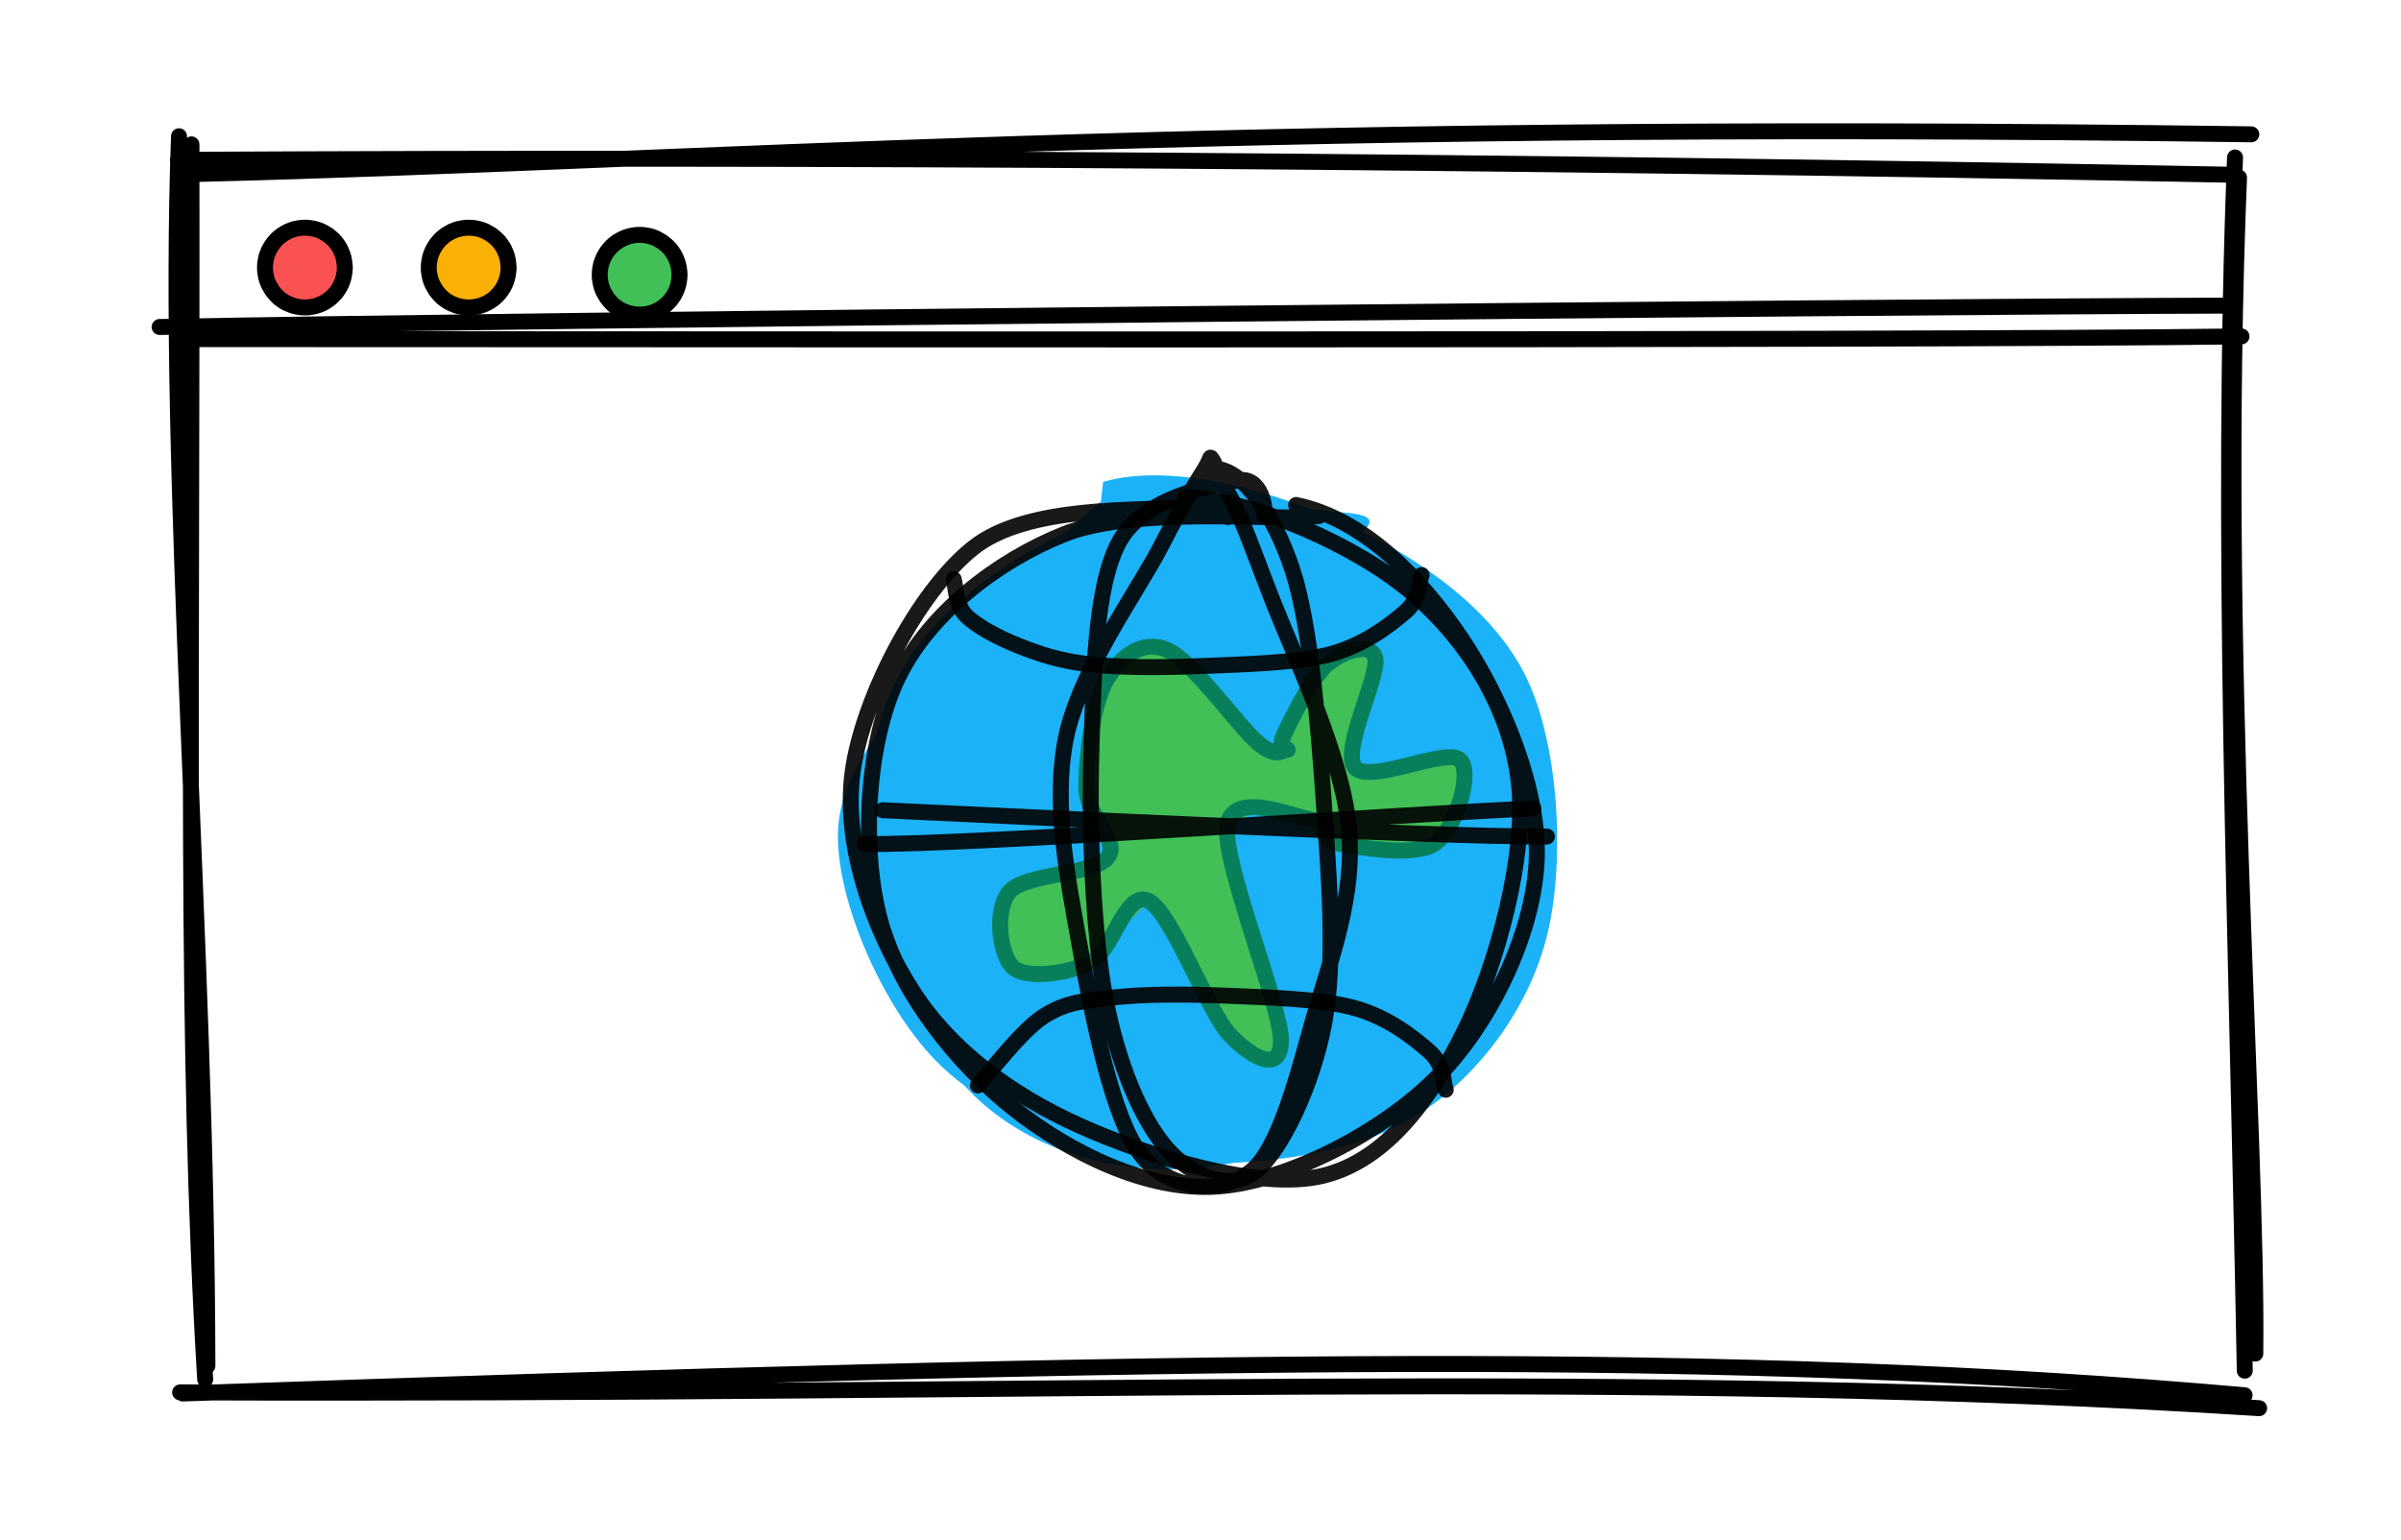 <svg version="1.1" xmlns="http://www.w3.org/2000/svg" viewBox="0 0 150.457 96.537" width="150.457" height="96.537">
  <!-- svg-source:excalidraw -->
  <!-- payload-type:application/vnd.excalidraw+json --><!-- payload-version:2 --><!-- payload-start -->eyJ2ZXJzaW9uIjoiMSIsImVuY29kaW5nIjoiYnN0cmluZyIsImNvbXByZXNzZWQiOnRydWUsImVuY29kZWQiOiJ4nO1abXdcdTAwMTM3XHUwMDEz/c6vyEm/YlXSaKRcdTAwMTHfXHUwMDFhXstLSFxi0Jbn9PRs7LVj4tjG3lx1MDAxMFx1MDAwMof/3quNXHUwMDFi7zpx1sXkIfRgOE680s5Kmjsz947z6dbGxmZxOs4372xs5lx1MDAxZtrZoN+ZZCebt9P19/lk2lx1MDAxZlxyMWTLz9PR8aRdzjwoivH0zs8/z+9Q7dHR2V35ID/Kh8VcdTAwMTTz/ofPXHUwMDFiXHUwMDFin8r3ynMmebvIhr1BXt5QXHUwMDBlzVx1MDAxZuWDX7y6PVx1MDAxYZaPNeJcZpP2XHUwMDEyzmf0p/fwvFwi72C4m1xypvl8JF3aPP1jb4sy3e61dlvF84e9Lr3a6c5cdTAwMWbb7Vx1MDAwZlx1MDAwNnvF6aBcXNZ0hK3Mx6bFZHSY/9bvXHUwMDE0XHUwMDA36dlcdTAwMGLXl901XHUwMDE5XHUwMDFk91x1MDAwZYb5dFq7ZzTO2v3iNF3T+vzq2Vx1MDAxOdzZmF/5kFx1MDAwZcBcdTAwMDWlI4tgaqQg9nw03c/ilCXjhDRrg9fCuu6OXHUwMDA2o0la10+6fM1Xtp+1XHUwMDBme1jesHM+p5hkw+k4m8Bd83kn/+zYXHUwMDA2JUJCXHUwMDFjyFx1MDAxYZI4X8hB3u9cdTAwMWRcdTAwMTSYXHUwMDEzvGJcbpowXHUwMDFhQ1xi3s1Xk5c+YdbsovZzn6YljH/tzOFRXj1cdTAwMWV9bP0yXHUwMDFjvVx1MDAxYZhDPnj44Lin3/412ZyN/7l49lx1MDAwN9lkPDvjzWn6UNll2uD9XG5cdTAwMDTnN1x1MDAxZo872Vx1MDAxOVKMd6Rj8NFRMOXw59uXQ3XQXHUwMDFmXopS5+1SlFx1MDAwNlx1MDAxOMW2XHKtjNLHR1x1MDAxM9/p38s+7Pzee/To8GlRPHnx8aaj1CtttVx1MDAxNbKApFBcdTAwMWSk0anoRJvgnCVmd40gXHUwMDE1haxcdTAwMTDJ2ijOOaKLINWLoMQ0sVrk+kBZ7mBcdTAwMWRQVoxnk2KrP+z0hz1MXHUwMDFhXHUwMDFlXHUwMDBmXHUwMDA252P5sLNkZJBNi7ujo6N+XHUwMDAx2zuj/rBYnFHa/WUyXHUwMDE5nVx1MDAxY+RZ51x1MDAxMstLx8bJXFz9pOa/bcxPu/xw/vufty+dvdx/XHUwMDBit9+q/lxcXHUwMDE2rflg0Fx1MDAxZk8vXHJYK8tcdTAwMDPW4NHIuH71srJ376RcdTAwMTUnVLT2X79/98eTnmmbp6f/r4DVX1x1MDAxNrBsXHUwMDE0XHUwMDBiRcAsXGJcdTAwMTGZesSKKNaoKVZQVuw68fpTN2PL9mKsstLaRCZj+WKQXjY4XHUwMDBiV1x1MDAxMpQ59izfaVxyuVx1MDAwMpVkw1JUem+MWCdmZVRcdTAwMGV3XpB7XHUwMDE0XHUwMDA3mnPvJsePn+w+nFG5m4tKb1x1MDAxMP9pqyFquV5U7mvNX1x1MDAwZpWgYCA9XHUwMDAygnNjYWm/XHUwMDE4lsLLYGm1XHUwMDBiXlx1MDAwN1x1MDAxZuLKsNzlJ1x1MDAxZt8/2ylcdTAwMDZPaLQ9Oti+P516c8NhXHUwMDE5rGKvQW8sXHUwMDA3QJMuwFx1MDAxMqBcYsFpTVx1MDAxMeBdXHUwMDBimE63NYevXGJMMlx1MDAxMmJi7P89YPqKwlhcdTAwMDSmIbiERK9cdTAwMGXMl9vvSbYn97ZcdTAwMWVMou48fcHtbPvRt6TdsVx1MDAxMZcpIUrQXHUwMDEwY86L9lxcw6XXXHRcdTAwMTbeOFx1MDAwYvFcdTAwMThlvXypXZZ1L4GlsyrYxPyZoE45XFyiXG6XT/lcdTAwMDeizIFccnSl+04hukxcdTAwMTaCzpplXHUwMDAwNcltMTDxylx1MDAwMH3QeblFr1x1MDAwN9njx3ef08N48LG/++bpzc6ckL7Ke1x1MDAxMEBcIi1BbL2ge2uUJe1cIv7hsKNfXHUwMDBlUVx0Xd7/ssxcdE1hrbdIkEJcIlx1MDAwNFxyelx1MDAxMaPWKeeMsVZcdTAwMTAtXHUwMDA2frmIUfHRY1x1MDAxM/baMLquSqxcdTAwMDb4f1oltkBcdTAwMTLBXHUwMDAyPVx0XHUwMDEyoFx1MDAwNzSiq97f0spcdTAwMTmHUehcdTAwMWLDYM3RN1pcZlxuecmCXFxGI976eVCWo17ZYLxlR4ZcdTAwMWM7I80rNIpcdTAwMThuwT1IbM7WXHUwMDE36Fx1MDAxNIE2ISR0jI6RoJvtWZVIsWdwjIhAXG5SNWhcdTAwMTVKXHUwMDFkWVx1MDAxY1x1MDAwNDKsZ8xYZYFcdTAwMTanXHUwMDE3fYrM1Fqs2vMqcVx1MDAxOcdgNtqRMyusLyhsXHUwMDEyT0ZcdTAwMTFKktJWzUHTizdcdTAwMWHuMqzBRcIq5qymVDRSjkRg1vpcdTAwMDCGXHUwMDE0YI9cdTAwMDRcdTAwMWFgXHUwMDExO9C0yvmBXHUwMDBiSOSAs7NGz7vKM4Pk0oNcdTAwMWNkZbSRmzcsykc2kM7hrPzWzi8qXHUwMDE3cFx1MDAxZFx1MDAwZYNWXHUwMDAxaWx2XHUwMDA3doRcdTAwMDTlXFz0jlx04Jb6+oJcdTAwMTJcdTAwMWaAS59aVThdbjSYYoAteJ82XHUwMDFjsYb6XHUwMDAxijJIXHUwMDE55cm6XHUwMDAwPzfvl1x1MDAxNHZcdTAwMDRcdTAwMGZzhFx1MDAwYqF16p1cdTAwMTmnXHUwMDA0eEndXHUwMDA041L7xDXZQ3hcYs5cdTAwMWG78dohMztXN1eLXHUwMDBmyP0me6RSfFwifGMgiyhcclVznE5cdTAwMGbVxUA2XCJZNqIloiglqKJeXHUwMDE4XHUwMDAzV9h1jFx1MDAxOY2zwWlbZJaA/zVjWnlcdTAwMDBcdTAwMGZIckhcdTAwMTJcdTAwMWWzXHUwMDFhN+pQy1CmkPyCpFx1MDAxZVXdr1xu6yV43eNcdTAwMWTok0ZzrFx1MDAxY/ZnXHUwMDAzNpyaXHUwMDBisba6XHUwMDE2q8A4XHUwMDA00lx1MDAxNErXNm7WXHUwMDAy+Ci1XHUwMDAxeVx1MDAxN16t9Ghm5pA9k69cdTAwMTnedZArK6DYplx1MDAwMNNcdTAwMWGQ8k6Ts7X9Ylx1MDAxY9iGL1xmSqAr63uTyWWV5lb157/leVxi9aU0ryxCIfyL9v+LR9npu9htZTu9t4d5X+dcdTAwMWZ6495cctchXHUwMDExXHUwMDE5XHUwMDE5IWNA9KVC489IXHUwMDFlK0BcdTAwMWNwgOONp/XkcYz77W73Ulx1MDAxZKKRkNNRJzjbeUK5ovNvXHUwMDFjXGKjRYG7PuHxg9TNPjQmtqVcdTAwMGVcXLh9rUi1UcuyULVsxae8tHKkjnddW/KHW4e/XHUwMDFlXHUwMDBmjt6+/mv0/M1e/JaCrDlSo1x1MDAwM7czTnRgXHLqvFx1MDAxMKooVlxmgSSQ41BBXq4lVG1UXHUwMDA0lq09qpS4Snmt9rNcdTAwMDKqfowxlXJcdTAwMTZ3sauFuqmjoWvsav2I3NmHxpKqXHUwMDEyMzTQXHUwMDFlSO7gYKEmniy0k+dcdTAwMDCmJFx1MDAwZZLINHNXp0BiXHUwMDE4XFxcdTAwMThOhpqQmjlcZlwiSDXKPipr8NLIIVx1MDAwNIj2XHUwMDA27IvB08E/alx1MDAwNFwiMVx1MDAxMlx1MDAwMsnDXHUwMDE4aTDw2MjmXHUwMDEyYVx1MDAwMrlisGdcdTAwMDOJXCJSN5diXHUwMDA3vFx1MDAwN7yb05E08iUqv4SDXGIzXlx1MDAxYit1woRQNYneODp7ayQ3Vlx1MDAxMFlgXamN4Vx1MDAxMv1b8ISGSDTpSCFcdTAwMTMjN69uWaCmV+JmXHUwMDFllJGI4FxmMDOuLG+lXHUwMDFjfUVjN9il3ziYxCW0sF/9i7DH2dGg+6b76kPnzVx1MDAwYnt/MH26t//2+EZcdTAwMTOqoK1cdTAwMTLD6dtcdTAwMDTIMztX+7PGbpKLQDVwaEkqX0d89b+nYIWi6Fx1MDAxMCRAKFx1MDAxNECleM7bu1x1MDAxMH9cdTAwMDBAilx1MDAwNYPk5y62d6FBo/lev1x1MDAxN1vGJKjSlFjEKFx1MDAxM/Rrql8rQ3R/610+eWX4QedguPuseFx1MDAxM56d3H95w5mEV1x1MDAxNqqVLNQm4r/+nZh3Ke+DzEVcdTAwMGU+adVvxyQkYoIhn/JcdTAwMTRU5EUmXHUwMDAxXCKEjHKNf0/wg0nMPqxV+VPXtOx9XHUwMDEwVELZbFqr9LeQ2oy38H4qr1x1MDAxYZl2vdpcdTAwMGZ7qVx1MDAwM1x1MDAwNdqsKTX+dHO1vrL4Y7vinVg2XHUwMDE2oaY5ciNxurr8t5LAitpcIkuH6Fx1MDAxMZuusVx1MDAwZnslXHUwMDAxQP1cdTAwMGZAaHRcYv/AjqpUrF7/b81cdTAwMWWwmY3He1x1MDAwNVx1MDAwMFx1MDAwZbic5dnN9/38ZOuyP88oXym6yrycXHUwMDEyYJ5Q9unzrc9/XHUwMDAz4mBcdTAwMTdcdTAwMTUifQ==<!-- payload-end -->
  <defs>
    <style>
      @font-face {
        font-family: "Virgil";
        src: url("https://excalidraw.com/Virgil.woff2");
      }
      @font-face {
        font-family: "Cascadia";
        src: url("https://excalidraw.com/Cascadia.woff2");
      }
    </style>
  </defs>
  <g stroke-linecap="round" transform="translate(12.117 10) rotate(0 63.942 38.269)"><path d="M0.46 0.9 C31.82 0.12, 62.77 -2.49, 128.96 -1.58 M-0.97 0.02 C40.33 -0.19, 80.6 0.06, 127.52 0.95 M128.19 1.13 C126.97 31.16, 129.37 60.54, 129.21 74.85 M127.94 -0.13 C127.01 23.4, 128.04 48.07, 128.55 75.92 M129.45 78.27 C90.57 75.79, 53.23 77.48, -0.83 77.28 M128.54 77.46 C96.67 74.65, 63.79 75.08, -0.66 77.35 M0.88 75.62 C0.84 49, -1.7 19.94, -0.9 -1.46 M0.74 76.47 C-0.52 55.59, -0.07 33.9, -0.12 -0.95" stroke="#000000" stroke-width="1" fill="none"></path></g><g stroke-linecap="round"><g transform="translate(11.041 20.717) rotate(0 64.187 -0.499)"><path d="M0.27 0.54 C21.97 0.53, 107.88 0.66, 129.42 0.37 M-1.04 -0.22 C20.62 -0.65, 107.09 -1.51, 128.77 -1.56" stroke="#000000" stroke-width="1" fill="none"></path></g></g><g stroke-linecap="round" transform="translate(16.605 14.272) rotate(0 2.501 2.501)"><path d="M5 2.5 C5 2.65, 4.99 2.79, 4.96 2.94 C4.94 3.08, 4.9 3.22, 4.85 3.36 C4.8 3.49, 4.74 3.63, 4.67 3.75 C4.59 3.88, 4.51 4, 4.42 4.11 C4.32 4.22, 4.22 4.32, 4.11 4.42 C4 4.51, 3.88 4.59, 3.75 4.67 C3.63 4.74, 3.49 4.8, 3.36 4.85 C3.22 4.9, 3.08 4.94, 2.94 4.96 C2.79 4.99, 2.65 5, 2.5 5 C2.36 5, 2.21 4.99, 2.07 4.96 C1.92 4.94, 1.78 4.9, 1.65 4.85 C1.51 4.8, 1.38 4.74, 1.25 4.67 C1.13 4.59, 1 4.51, 0.89 4.42 C0.78 4.32, 0.68 4.22, 0.59 4.11 C0.49 4, 0.41 3.88, 0.34 3.75 C0.26 3.63, 0.2 3.49, 0.15 3.36 C0.1 3.22, 0.06 3.08, 0.04 2.94 C0.01 2.79, 0 2.65, 0 2.5 C0 2.36, 0.01 2.21, 0.04 2.07 C0.06 1.92, 0.1 1.78, 0.15 1.65 C0.2 1.51, 0.26 1.38, 0.34 1.25 C0.41 1.13, 0.49 1, 0.59 0.89 C0.68 0.78, 0.78 0.68, 0.89 0.59 C1 0.49, 1.13 0.41, 1.25 0.34 C1.38 0.26, 1.51 0.2, 1.65 0.15 C1.78 0.1, 1.92 0.06, 2.07 0.04 C2.21 0.01, 2.36 0, 2.5 0 C2.65 0, 2.79 0.01, 2.94 0.04 C3.08 0.06, 3.22 0.1, 3.36 0.15 C3.49 0.2, 3.63 0.26, 3.75 0.34 C3.88 0.41, 4 0.49, 4.11 0.59 C4.22 0.68, 4.32 0.78, 4.42 0.89 C4.51 1, 4.59 1.13, 4.67 1.25 C4.74 1.38, 4.8 1.51, 4.85 1.65 C4.9 1.78, 4.94 1.92, 4.96 2.07 C4.99 2.21, 5 2.43, 5 2.5 C5.01 2.57, 5.01 2.43, 5 2.5" stroke="none" stroke-width="0" fill="#fa5252"></path><path d="M5 2.5 C5 2.65, 4.99 2.79, 4.96 2.94 C4.94 3.08, 4.9 3.22, 4.85 3.36 C4.8 3.49, 4.74 3.63, 4.67 3.75 C4.59 3.88, 4.51 4, 4.42 4.11 C4.32 4.22, 4.22 4.32, 4.11 4.42 C4 4.51, 3.88 4.59, 3.75 4.67 C3.63 4.74, 3.49 4.8, 3.36 4.85 C3.22 4.9, 3.08 4.94, 2.94 4.96 C2.79 4.99, 2.65 5, 2.5 5 C2.36 5, 2.21 4.99, 2.07 4.96 C1.92 4.94, 1.78 4.9, 1.65 4.85 C1.51 4.8, 1.38 4.74, 1.25 4.67 C1.13 4.59, 1 4.51, 0.89 4.42 C0.78 4.32, 0.68 4.22, 0.59 4.11 C0.49 4, 0.41 3.88, 0.34 3.75 C0.26 3.63, 0.2 3.49, 0.15 3.36 C0.1 3.22, 0.06 3.08, 0.04 2.94 C0.01 2.79, 0 2.65, 0 2.5 C0 2.36, 0.01 2.21, 0.04 2.07 C0.06 1.92, 0.1 1.78, 0.15 1.65 C0.2 1.51, 0.26 1.38, 0.34 1.25 C0.41 1.13, 0.49 1, 0.59 0.89 C0.68 0.78, 0.78 0.68, 0.89 0.59 C1 0.49, 1.13 0.41, 1.25 0.34 C1.38 0.26, 1.51 0.2, 1.65 0.15 C1.78 0.1, 1.92 0.06, 2.07 0.04 C2.21 0.01, 2.36 0, 2.5 0 C2.65 0, 2.79 0.01, 2.94 0.04 C3.08 0.06, 3.22 0.1, 3.36 0.15 C3.49 0.2, 3.63 0.26, 3.75 0.34 C3.88 0.41, 4 0.49, 4.11 0.59 C4.22 0.68, 4.32 0.78, 4.42 0.89 C4.51 1, 4.59 1.13, 4.67 1.25 C4.74 1.38, 4.8 1.51, 4.85 1.65 C4.9 1.78, 4.94 1.92, 4.96 2.07 C4.99 2.21, 5 2.43, 5 2.5 C5.01 2.57, 5.01 2.43, 5 2.5" stroke="#000000" stroke-width="1" fill="none"></path></g><g stroke-linecap="round" transform="translate(26.868 14.272) rotate(0 2.501 2.501)"><path d="M5 2.5 C5 2.65, 4.99 2.79, 4.96 2.94 C4.94 3.08, 4.9 3.22, 4.85 3.36 C4.8 3.49, 4.74 3.63, 4.67 3.75 C4.59 3.88, 4.51 4, 4.42 4.11 C4.32 4.22, 4.22 4.32, 4.11 4.42 C4 4.51, 3.88 4.59, 3.75 4.67 C3.63 4.74, 3.49 4.8, 3.36 4.85 C3.22 4.9, 3.08 4.94, 2.94 4.96 C2.79 4.99, 2.65 5, 2.5 5 C2.36 5, 2.21 4.99, 2.07 4.96 C1.92 4.94, 1.78 4.9, 1.65 4.85 C1.51 4.8, 1.38 4.74, 1.25 4.67 C1.13 4.59, 1 4.51, 0.89 4.42 C0.78 4.32, 0.68 4.22, 0.59 4.11 C0.49 4, 0.41 3.88, 0.34 3.75 C0.26 3.63, 0.2 3.49, 0.15 3.36 C0.1 3.22, 0.06 3.08, 0.04 2.94 C0.01 2.79, 0 2.65, 0 2.5 C0 2.36, 0.01 2.21, 0.04 2.07 C0.06 1.92, 0.1 1.78, 0.15 1.65 C0.2 1.51, 0.26 1.38, 0.34 1.25 C0.41 1.13, 0.49 1, 0.59 0.89 C0.68 0.78, 0.78 0.68, 0.89 0.59 C1 0.49, 1.13 0.41, 1.25 0.34 C1.38 0.26, 1.51 0.2, 1.65 0.15 C1.78 0.1, 1.92 0.06, 2.07 0.04 C2.21 0.01, 2.36 0, 2.5 0 C2.65 0, 2.79 0.01, 2.94 0.04 C3.08 0.06, 3.22 0.1, 3.36 0.15 C3.49 0.2, 3.63 0.26, 3.75 0.34 C3.88 0.41, 4 0.49, 4.11 0.59 C4.22 0.68, 4.32 0.78, 4.42 0.89 C4.51 1, 4.59 1.13, 4.67 1.25 C4.74 1.38, 4.8 1.51, 4.85 1.65 C4.9 1.78, 4.94 1.92, 4.96 2.07 C4.99 2.21, 5 2.43, 5 2.5 C5.01 2.57, 5.01 2.43, 5 2.5" stroke="none" stroke-width="0" fill="#fab005"></path><path d="M5 2.5 C5 2.65, 4.99 2.79, 4.96 2.94 C4.94 3.08, 4.9 3.22, 4.85 3.36 C4.8 3.49, 4.74 3.63, 4.67 3.75 C4.59 3.88, 4.51 4, 4.42 4.11 C4.32 4.22, 4.22 4.32, 4.11 4.42 C4 4.51, 3.88 4.59, 3.75 4.67 C3.63 4.74, 3.49 4.8, 3.36 4.85 C3.22 4.9, 3.08 4.94, 2.94 4.96 C2.79 4.99, 2.65 5, 2.5 5 C2.36 5, 2.21 4.99, 2.07 4.96 C1.92 4.94, 1.78 4.9, 1.65 4.85 C1.51 4.8, 1.38 4.74, 1.25 4.67 C1.13 4.59, 1 4.51, 0.89 4.42 C0.78 4.32, 0.68 4.22, 0.59 4.11 C0.49 4, 0.41 3.88, 0.34 3.75 C0.26 3.63, 0.2 3.49, 0.15 3.36 C0.1 3.22, 0.06 3.08, 0.04 2.94 C0.01 2.79, 0 2.65, 0 2.5 C0 2.36, 0.01 2.21, 0.04 2.07 C0.06 1.92, 0.1 1.78, 0.15 1.65 C0.2 1.51, 0.26 1.38, 0.34 1.25 C0.41 1.13, 0.49 1, 0.59 0.89 C0.68 0.78, 0.78 0.68, 0.89 0.59 C1 0.49, 1.13 0.41, 1.25 0.34 C1.38 0.26, 1.51 0.2, 1.65 0.15 C1.78 0.1, 1.92 0.06, 2.07 0.04 C2.21 0.01, 2.36 0, 2.5 0 C2.65 0, 2.79 0.01, 2.94 0.04 C3.08 0.06, 3.22 0.1, 3.36 0.15 C3.49 0.2, 3.63 0.26, 3.75 0.34 C3.88 0.41, 4 0.49, 4.11 0.59 C4.22 0.68, 4.32 0.78, 4.42 0.89 C4.51 1, 4.59 1.13, 4.67 1.25 C4.74 1.38, 4.8 1.51, 4.85 1.65 C4.9 1.78, 4.94 1.92, 4.96 2.07 C4.99 2.21, 5 2.43, 5 2.5 C5.01 2.57, 5.01 2.43, 5 2.5" stroke="#000000" stroke-width="1" fill="none"></path></g><g stroke-linecap="round" transform="translate(37.581 14.722) rotate(0 2.501 2.501)"><path d="M5 2.5 C5 2.65, 4.99 2.79, 4.96 2.94 C4.94 3.08, 4.9 3.22, 4.85 3.36 C4.8 3.49, 4.74 3.63, 4.67 3.75 C4.59 3.88, 4.51 4, 4.42 4.11 C4.32 4.22, 4.22 4.32, 4.11 4.42 C4 4.51, 3.88 4.59, 3.75 4.67 C3.63 4.74, 3.49 4.8, 3.36 4.85 C3.22 4.9, 3.08 4.94, 2.94 4.96 C2.79 4.99, 2.65 5, 2.5 5 C2.36 5, 2.21 4.99, 2.07 4.96 C1.92 4.94, 1.78 4.9, 1.65 4.85 C1.51 4.8, 1.38 4.74, 1.25 4.67 C1.13 4.59, 1 4.51, 0.89 4.42 C0.78 4.32, 0.68 4.22, 0.59 4.11 C0.49 4, 0.41 3.88, 0.34 3.75 C0.26 3.63, 0.2 3.49, 0.15 3.36 C0.1 3.22, 0.06 3.08, 0.04 2.94 C0.01 2.79, 0 2.65, 0 2.5 C0 2.36, 0.01 2.21, 0.04 2.07 C0.06 1.92, 0.1 1.78, 0.15 1.65 C0.2 1.51, 0.26 1.38, 0.34 1.25 C0.41 1.13, 0.49 1, 0.59 0.89 C0.68 0.78, 0.78 0.68, 0.89 0.59 C1 0.49, 1.13 0.41, 1.25 0.34 C1.38 0.26, 1.51 0.2, 1.65 0.15 C1.78 0.1, 1.92 0.06, 2.07 0.04 C2.21 0.01, 2.36 0, 2.5 0 C2.65 0, 2.79 0.01, 2.94 0.04 C3.08 0.06, 3.22 0.1, 3.36 0.15 C3.49 0.2, 3.63 0.26, 3.75 0.34 C3.88 0.41, 4 0.49, 4.11 0.59 C4.22 0.68, 4.32 0.78, 4.42 0.89 C4.51 1, 4.59 1.13, 4.67 1.25 C4.74 1.38, 4.8 1.51, 4.85 1.65 C4.9 1.78, 4.94 1.92, 4.96 2.07 C4.99 2.21, 5 2.43, 5 2.5 C5.01 2.57, 5.01 2.43, 5 2.5" stroke="none" stroke-width="0" fill="#40c057"></path><path d="M5 2.5 C5 2.65, 4.99 2.79, 4.96 2.94 C4.94 3.08, 4.9 3.22, 4.85 3.36 C4.8 3.49, 4.74 3.63, 4.67 3.75 C4.59 3.88, 4.51 4, 4.42 4.11 C4.32 4.22, 4.22 4.32, 4.11 4.42 C4 4.51, 3.88 4.59, 3.75 4.67 C3.63 4.74, 3.49 4.8, 3.36 4.85 C3.22 4.9, 3.08 4.94, 2.94 4.96 C2.79 4.99, 2.65 5, 2.5 5 C2.36 5, 2.21 4.99, 2.07 4.96 C1.92 4.94, 1.78 4.9, 1.65 4.85 C1.51 4.8, 1.38 4.74, 1.25 4.67 C1.13 4.59, 1 4.51, 0.89 4.42 C0.78 4.32, 0.68 4.22, 0.59 4.11 C0.49 4, 0.41 3.88, 0.34 3.75 C0.26 3.63, 0.2 3.49, 0.15 3.36 C0.1 3.22, 0.06 3.08, 0.04 2.94 C0.01 2.79, 0 2.65, 0 2.5 C0 2.36, 0.01 2.21, 0.04 2.07 C0.06 1.92, 0.1 1.78, 0.15 1.65 C0.2 1.51, 0.26 1.38, 0.34 1.25 C0.41 1.13, 0.49 1, 0.59 0.89 C0.68 0.78, 0.78 0.68, 0.89 0.59 C1 0.49, 1.13 0.41, 1.25 0.34 C1.38 0.26, 1.51 0.2, 1.65 0.15 C1.78 0.1, 1.92 0.06, 2.07 0.04 C2.21 0.01, 2.36 0, 2.5 0 C2.65 0, 2.79 0.01, 2.94 0.04 C3.08 0.06, 3.22 0.1, 3.36 0.15 C3.49 0.2, 3.63 0.26, 3.75 0.34 C3.88 0.41, 4 0.49, 4.11 0.59 C4.22 0.68, 4.32 0.78, 4.42 0.89 C4.51 1, 4.59 1.13, 4.67 1.25 C4.74 1.38, 4.8 1.51, 4.85 1.65 C4.9 1.78, 4.94 1.92, 4.96 2.07 C4.99 2.21, 5 2.43, 5 2.5 C5.01 2.57, 5.01 2.43, 5 2.5" stroke="#000000" stroke-width="1" fill="none"></path></g><g stroke-opacity="0.9" fill-opacity="0.9" stroke-linecap="round" transform="translate(53.608 30.775) rotate(0 21.36 21.36)"><path d="M29.08 2.18 C32.99 3.74, 37.77 8.27, 39.99 12.13 C42.21 15.99, 43.4 21.05, 42.37 25.37 C41.35 29.69, 37.64 35.19, 33.81 38.05 C29.98 40.9, 23.82 42.57, 19.39 42.52 C14.96 42.47, 10.34 40.85, 7.26 37.73 C4.18 34.6, 1.53 28.33, 0.89 23.77 C0.25 19.22, 0.97 14.06, 3.42 10.38 C5.87 6.69, 10.99 3.17, 15.59 1.67 C20.18 0.17, 28.36 1.12, 30.98 1.39 C33.59 1.67, 31.24 2.72, 31.25 3.3 M15.52 -0.57 C19.94 -1.85, 26.51 0.1, 30.94 2.16 C35.37 4.23, 40.04 7.46, 42.09 11.8 C44.14 16.15, 44.5 23.62, 43.24 28.24 C41.98 32.86, 38.62 37.23, 34.54 39.51 C30.46 41.79, 23.7 42.57, 18.78 41.93 C13.86 41.29, 8.31 39.08, 4.99 35.67 C1.68 32.26, -1.19 25.71, -1.1 21.44 C-1.01 17.18, 2.76 13.56, 5.54 10.07 C8.32 6.58, 13.96 1.93, 15.58 0.49 C17.21 -0.94, 15.26 0.92, 15.29 1.46" stroke="none" stroke-width="0" fill="#04aaf7"></path><path d="M27.61 0.88 C31.85 1.75, 35.46 5.51, 37.97 9.25 C40.48 12.99, 42.94 18.74, 42.68 23.32 C42.42 27.91, 39.75 33.39, 36.42 36.77 C33.09 40.15, 27.13 43.28, 22.71 43.6 C18.29 43.92, 13.43 41.49, 9.9 38.7 C6.37 35.92, 2.76 31.39, 1.54 26.9 C0.33 22.41, 0.71 15.8, 2.63 11.77 C4.55 7.74, 8.84 4.4, 13.08 2.71 C17.32 1.02, 25.69 1.79, 28.09 1.64 C30.49 1.49, 27.65 1.57, 27.47 1.79 M20.67 0.37 C24.94 0.58, 31.39 3.41, 34.87 6.38 C38.35 9.35, 41.02 13.6, 41.56 18.2 C42.1 22.79, 40.17 29.82, 38.12 33.94 C36.07 38.06, 33.29 41.96, 29.28 42.93 C25.26 43.9, 18.29 41.7, 14.01 39.77 C9.72 37.84, 5.93 35.03, 3.57 31.34 C1.2 27.65, -0.81 22.25, -0.18 17.62 C0.45 13, 3.89 6.36, 7.35 3.59 C10.81 0.81, 17.91 1.31, 20.58 0.99 C23.24 0.66, 23.3 1.46, 23.34 1.64" stroke="#000000" stroke-width="1" fill="none"></path></g><g stroke-linecap="round"><g transform="translate(80.686 46.999) rotate(0 -3.467 6.48)" fill-rule="evenodd"><path d="M0 0 L-1.83 -0.41 L-7.57 -6.27 L-9.75 -6.1 L-11.36 -4.35 L-12.61 2.37 L-11.27 6.74 L-17.42 8.89 L-18 11.42 L-17.2 13.64 L-15.01 14.04 L-12.38 13.35 L-8.7 9.48 L-3.62 17.87 L-1.49 19.38 L-0.42 18.17 L-3.78 4.8 L-1.52 3.64 L1.39 4.35 L3.16 5.87 L6.21 6.29 L9.24 5.87 L10.81 3.22 L10.8 0.63 L4.22 1.11 L5.49 -5.76 L4.23 -6.26 L2.47 -5.35 L-0.24 -0.92 L0 0" stroke="none" stroke-width="0" fill="#40c057" fill-rule="evenodd"></path><path d="M0 0 C-0.31 -0.07, -0.57 0.63, -1.83 -0.41 C-3.09 -1.46, -5.98 -5.62, -7.57 -6.27 C-9.16 -6.93, -10.52 -5.79, -11.36 -4.35 C-12.2 -2.91, -12.63 0.53, -12.61 2.37 C-12.6 4.22, -10.47 5.65, -11.27 6.74 C-12.07 7.83, -16.44 7.74, -17.42 8.89 C-18.41 10.04, -18.04 12.9, -17.2 13.64 C-16.36 14.39, -13.8 14.04, -12.38 13.35 C-10.96 12.66, -10.16 8.72, -8.7 9.48 C-7.24 10.23, -5 16.42, -3.62 17.87 C-2.24 19.32, -0.39 20.35, -0.42 18.17 C-0.44 15.99, -4.08 7.1, -3.78 4.8 C-3.48 2.5, 0.23 4.17, 1.39 4.35 C2.54 4.53, 1.85 5.61, 3.16 5.87 C4.47 6.12, 7.96 6.74, 9.24 5.87 C10.51 5, 11.64 1.43, 10.8 0.63 C9.97 -0.16, 5.11 2.18, 4.22 1.11 C3.34 0.04, 5.78 -4.68, 5.49 -5.76 C5.19 -6.84, 3.43 -6.15, 2.47 -5.35 C1.52 -4.54, 0.17 -1.81, -0.24 -0.92 C-0.65 -0.03, -0.04 -0.15, 0 0 M0 0 C-0.31 -0.07, -0.57 0.63, -1.83 -0.41 C-3.09 -1.46, -5.98 -5.62, -7.57 -6.27 C-9.16 -6.93, -10.52 -5.79, -11.36 -4.35 C-12.2 -2.91, -12.63 0.53, -12.61 2.37 C-12.6 4.22, -10.47 5.65, -11.27 6.74 C-12.07 7.83, -16.44 7.74, -17.42 8.89 C-18.41 10.04, -18.04 12.9, -17.2 13.64 C-16.36 14.39, -13.8 14.04, -12.38 13.35 C-10.96 12.66, -10.16 8.72, -8.7 9.48 C-7.24 10.23, -5 16.42, -3.62 17.87 C-2.24 19.32, -0.39 20.35, -0.42 18.17 C-0.44 15.99, -4.08 7.1, -3.78 4.8 C-3.48 2.5, 0.23 4.17, 1.39 4.35 C2.54 4.53, 1.85 5.61, 3.16 5.87 C4.47 6.12, 7.96 6.74, 9.24 5.87 C10.51 5, 11.64 1.43, 10.8 0.63 C9.97 -0.16, 5.11 2.18, 4.22 1.11 C3.34 0.04, 5.78 -4.68, 5.49 -5.76 C5.19 -6.84, 3.43 -6.15, 2.47 -5.35 C1.52 -4.54, 0.17 -1.81, -0.24 -0.92 C-0.65 -0.03, -0.04 -0.15, 0 0" stroke="#087f5b" stroke-width="1" fill="none"></path></g></g><g stroke-linecap="round"><g stroke-opacity="0.9" fill-opacity="0.9" transform="translate(54.667 51.738) rotate(0 20.899 0.057)"><path d="M0.64 -0.95 C7.59 -0.63, 35.34 0.74, 42.27 0.7 M-0.48 1.17 C6.27 1.25, 34.42 -0.79, 41.42 -1.06" stroke="#000000" stroke-width="1" fill="none"></path></g></g><g stroke-linecap="round"><g stroke-opacity="0.9" fill-opacity="0.9" transform="translate(59.763 36.303) rotate(0 14.659 2.628)"><path d="M0 0 C0.13 0.38, 0.09 1.58, 0.77 2.28 C1.46 2.97, 2.81 3.68, 4.1 4.19 C5.4 4.7, 6.64 5.13, 8.54 5.34 C10.43 5.55, 12.97 5.55, 15.48 5.45 C17.99 5.34, 21.44 5.28, 23.58 4.71 C25.72 4.14, 27.36 2.86, 28.32 2.03 C29.27 1.2, 29.15 0.12, 29.32 -0.26 M0 0 C0.13 0.38, 0.09 1.58, 0.77 2.28 C1.46 2.97, 2.81 3.68, 4.1 4.19 C5.4 4.7, 6.64 5.13, 8.54 5.34 C10.43 5.55, 12.97 5.55, 15.48 5.45 C17.99 5.34, 21.44 5.28, 23.58 4.71 C25.72 4.14, 27.36 2.86, 28.32 2.03 C29.27 1.2, 29.15 0.12, 29.32 -0.26" stroke="#000000" stroke-width="1" fill="none"></path></g></g><g stroke-opacity="0.9" fill-opacity="0.9" stroke-linecap="round" transform="translate(67.837 29.392) rotate(0 7.764 22.411)"><path d="M8.27 -0.01 C10.03 0, 12.01 2.86, 13.15 6.32 C14.29 9.78, 14.77 16.04, 15.11 20.76 C15.44 25.48, 15.87 30.78, 15.16 34.66 C14.45 38.54, 12.49 42.72, 10.84 44.03 C9.19 45.35, 6.82 44.36, 5.25 42.56 C3.69 40.76, 2.23 37.35, 1.44 33.24 C0.66 29.13, 0.41 22.68, 0.55 17.9 C0.69 13.13, 0.75 7.47, 2.28 4.6 C3.82 1.74, 8.22 1.02, 9.73 0.72 C11.24 0.43, 11.51 2.61, 11.36 2.84 M7.76 0.11 C9.21 0.44, 10.5 4.74, 11.99 8.46 C13.48 12.19, 16.27 18.14, 16.69 22.47 C17.11 26.79, 15.52 30.8, 14.49 34.39 C13.47 37.99, 12.34 42.62, 10.53 44.05 C8.72 45.48, 5.42 45.28, 3.64 42.97 C1.87 40.66, 0.66 34.54, -0.12 30.2 C-0.9 25.86, -1.88 21.13, -1.05 16.91 C-0.21 12.68, 3.46 7.67, 4.91 4.86 C6.35 2.06, 7.06 0.95, 7.61 0.08 C8.17 -0.8, 7.88 -0.93, 8.25 -0.38" stroke="#000000" stroke-width="1" fill="none"></path></g><g stroke-linecap="round"><g stroke-opacity="0.9" fill-opacity="0.9" transform="translate(61.279 68.04) rotate(0 14.659 -2.713)"><path d="M0 0 C0.68 -0.72, 2.68 -3.4, 4.1 -4.32 C5.53 -5.24, 6.64 -5.3, 8.54 -5.52 C10.43 -5.73, 12.97 -5.73, 15.48 -5.63 C17.99 -5.52, 21.44 -5.45, 23.58 -4.86 C25.72 -4.28, 27.36 -2.95, 28.32 -2.1 C29.27 -1.24, 29.15 -0.12, 29.32 0.27 M0 0 C0.68 -0.72, 2.68 -3.4, 4.1 -4.32 C5.53 -5.24, 6.64 -5.3, 8.54 -5.52 C10.43 -5.73, 12.97 -5.73, 15.48 -5.63 C17.99 -5.52, 21.44 -5.45, 23.58 -4.86 C25.72 -4.28, 27.36 -2.95, 28.32 -2.1 C29.27 -1.24, 29.15 -0.12, 29.32 0.27" stroke="#000000" stroke-width="1" fill="none"></path></g></g></svg>
